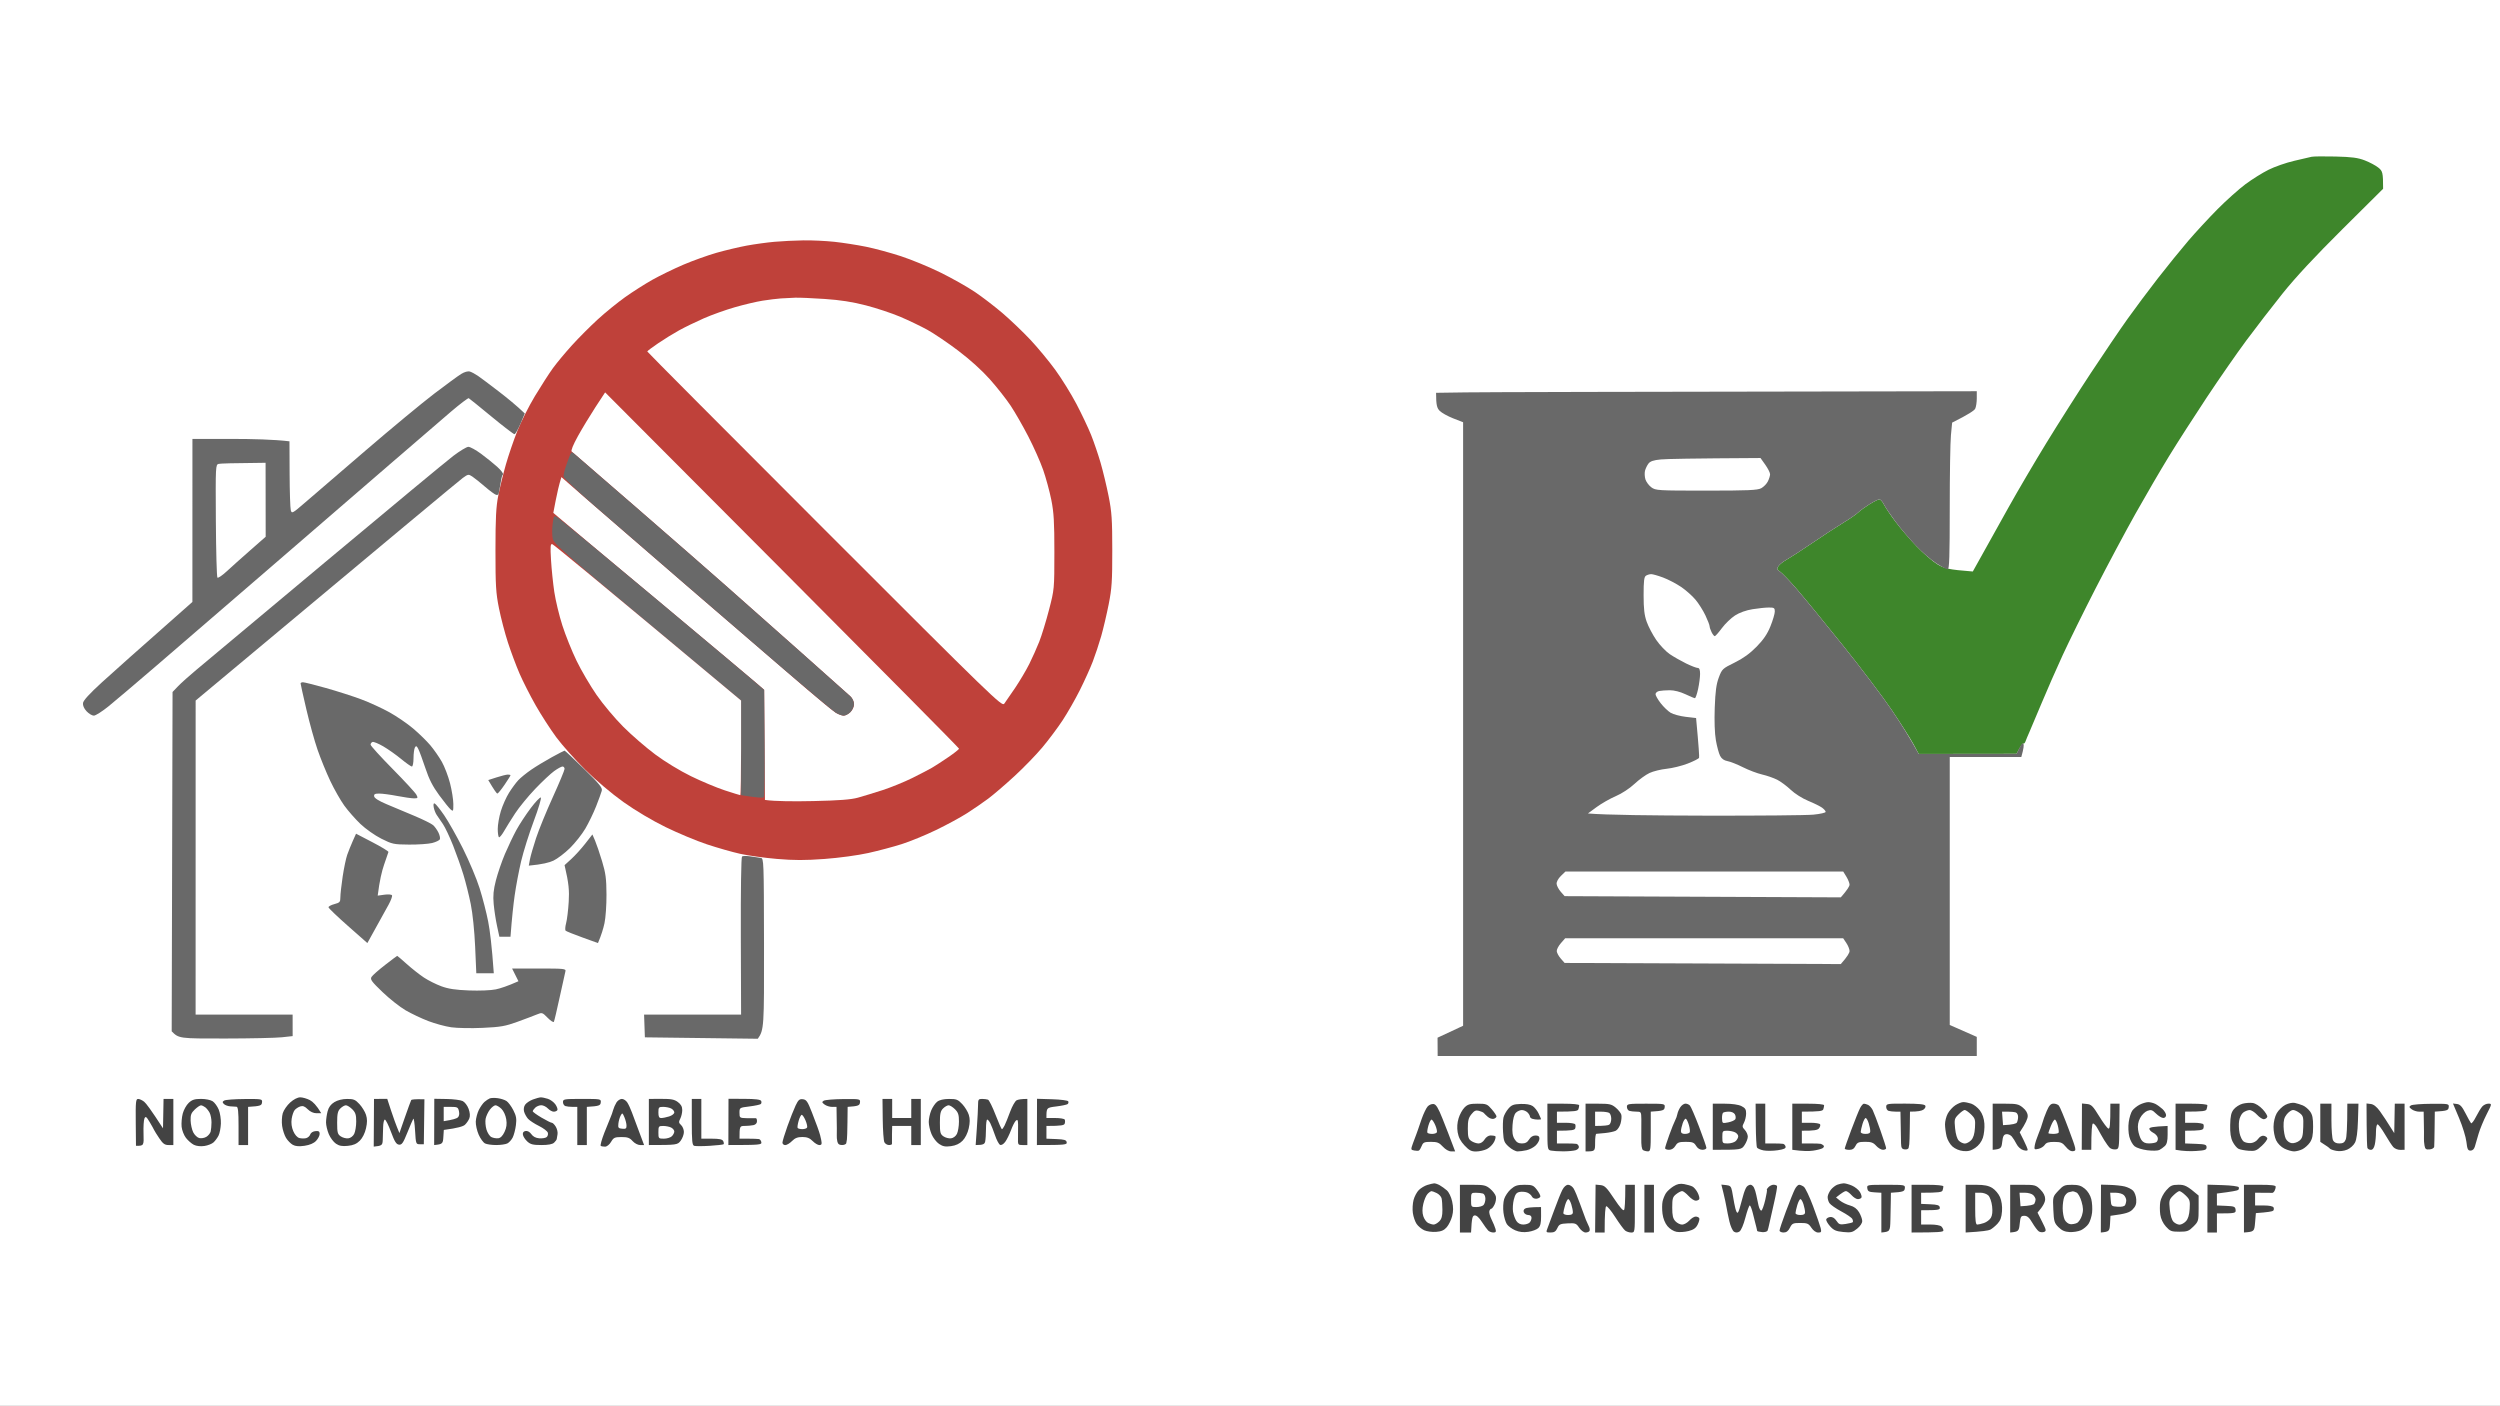 <svg xmlns="http://www.w3.org/2000/svg" viewBox="0 0 1572 884" width="1572" height="884">
	<rect x="0" y="0" width="1572" height="884" fill="#333333" stroke="none"/>
	<style>
		tspan { white-space:pre }
		.shp0 { fill: #ffffff } 
		.shp1 { fill: #3e862b } 
		.shp2 { fill: #bf413a } 
		.shp3 { fill: #696969 } 
		.shp4 { fill: #434343 } 
	</style>
	<g id="Background">
		<path id="Path 0" class="shp0" d="M0 442L0 884L1572 884L1572 0L0 0L0 442Z" />
		<path id="Path 1" class="shp1" d="M1453.5 98.59C1452.4 98.85 1447.45 100.01 1442.5 101.15C1437.55 102.3 1430.35 104.81 1426.5 106.73C1422.65 108.64 1416.13 112.72 1412 115.78C1407.88 118.84 1400 125.88 1394.49 131.42C1388.99 136.97 1380.63 146 1375.92 151.5C1371.22 157 1362.64 167.57 1356.87 175C1351.1 182.43 1342.52 193.9 1337.82 200.5C1333.11 207.1 1322.73 222.4 1314.76 234.5C1306.79 246.6 1294.2 266.4 1286.78 278.5C1279.37 290.6 1268.62 308.9 1262.9 319.17C1257.18 329.44 1249.8 342.68 1246.5 348.6L1240.5 359.36C1224.85 358.12 1222.65 357.49 1218.16 354.76C1215.22 352.96 1209.37 347.9 1205.14 343.5C1200.92 339.1 1194.94 332.13 1191.86 328C1188.78 323.88 1185.53 319.04 1184.63 317.25C1183.73 315.46 1182.44 313.99 1181.75 313.99C1181.06 313.98 1178.25 315.37 1175.5 317.08C1172.75 318.79 1169.6 321.09 1168.5 322.18C1167.4 323.27 1163.06 326.27 1158.85 328.83C1154.65 331.4 1145.87 337.13 1139.35 341.58C1132.83 346.02 1125.7 350.64 1123.5 351.86C1121.3 353.07 1118.94 354.94 1118.25 356.03C1117.17 357.73 1117.31 358.2 1119.25 359.42C1120.49 360.21 1125.14 365.04 1129.59 370.17C1134.03 375.3 1147.07 391.2 1158.56 405.5C1170.05 419.8 1184 438.25 1189.56 446.5C1195.12 454.75 1201.21 464.33 1203.09 467.79L1206.5 474.08L1268 474C1270.71 468.65 1271.84 467.3 1272.25 467.55C1272.66 467.8 1273.27 467.21 1273.61 466.25C1273.94 465.29 1275.07 462.59 1276.11 460.25C1277.15 457.91 1280.67 449.59 1283.93 441.75C1287.19 433.91 1293.07 420.52 1296.99 412C1300.91 403.48 1310.24 384.57 1317.71 370C1325.18 355.43 1336.47 334.27 1342.8 323C1349.13 311.73 1358.58 295.52 1363.8 287C1369.02 278.48 1379.71 261.82 1387.55 250C1395.39 238.18 1406.64 221.97 1412.56 214C1418.48 206.03 1428.72 192.75 1435.33 184.5C1443.4 174.42 1455.73 161.17 1472.92 144.1L1498.5 118.7C1498.5 108.41 1498.17 107.55 1495.5 105.4C1493.85 104.07 1490.03 102.03 1487 100.86C1482.63 99.17 1478.83 98.67 1468.5 98.42C1461.35 98.25 1454.6 98.32 1453.5 98.59Z" />
		<path id="Path 2" class="shp2" d="M487 152.04C482.32 152.45 474.45 153.54 469.5 154.45C464.55 155.37 456 157.4 450.5 158.97C445 160.55 435.66 163.9 429.75 166.42C423.84 168.94 415.06 173.21 410.25 175.91C405.44 178.62 397.68 183.56 393 186.9C388.32 190.23 380.67 196.46 375.99 200.73C371.31 205 364 212.32 359.75 217C355.5 221.68 350.07 228.2 347.68 231.5C345.28 234.8 340.21 242.68 336.4 249C332.59 255.32 327.59 265.23 325.29 271C323 276.77 319.77 286.23 318.12 292C316.46 297.77 314.31 306.55 313.34 311.5C311.92 318.68 311.56 325.64 311.55 346C311.55 368.35 311.82 372.86 313.76 382.5C314.97 388.55 317.5 398.23 319.38 404C321.25 409.77 324.53 418.55 326.67 423.5C328.81 428.45 333.38 437.45 336.82 443.5C340.26 449.55 346.07 458.55 349.72 463.5C353.37 468.45 361.59 477.68 367.99 484C374.92 490.85 384.65 499.08 392.06 504.35C399.57 509.69 410.05 515.92 418.5 520.06C426.2 523.83 437.9 528.72 444.5 530.91C451.1 533.11 460.55 535.8 465.5 536.9C470.45 538 480.8 539.44 488.5 540.09C499.3 541.01 506.16 541.02 518.5 540.11C527.68 539.43 539.4 537.84 546 536.37C552.33 534.96 561.77 532.45 567 530.78C572.23 529.12 581.9 525.15 588.5 521.96C595.1 518.78 603.88 514.02 608 511.39C612.13 508.76 618.2 504.58 621.5 502.11C624.8 499.63 632.17 493.31 637.88 488.05C643.59 482.8 651.48 474.68 655.4 470C659.32 465.32 665.05 457.68 668.13 453C671.21 448.32 676.1 439.77 678.99 434C681.89 428.23 685.55 420.13 687.13 416C688.71 411.88 691.1 404.68 692.44 400C693.77 395.32 695.89 386.32 697.14 380C699.11 370.07 699.42 365.43 699.4 346C699.39 326.62 699.07 321.91 697.1 312C695.84 305.68 693.57 296.23 692.05 291C690.53 285.77 687.85 277.9 686.09 273.5C684.32 269.1 680.17 260.32 676.85 254C673.53 247.68 667.53 238 663.52 232.5C659.5 227 652.46 218.5 647.86 213.6C643.26 208.71 635.45 201.24 630.5 197C625.55 192.77 617.67 186.72 613 183.57C608.33 180.41 598.65 174.95 591.5 171.43C584.35 167.9 573.1 163.25 566.5 161.09C559.9 158.93 550 156.25 544.5 155.14C539 154.03 530.11 152.64 524.75 152.06C519.39 151.48 510.61 151.06 505.25 151.14C499.89 151.22 491.68 151.62 487 152.04Z" />
		<path id="Path 3" class="shp0" d="M491 187.65C488.52 187.82 483.35 188.46 479.5 189.07C475.65 189.68 467.77 191.54 462 193.21C456.23 194.87 447.45 198.01 442.5 200.19C437.55 202.36 430.57 205.76 427 207.73C423.43 209.7 417.46 213.38 413.76 215.91C410.05 218.43 407.01 220.72 407 221C407 221.28 457.16 271.67 518.48 333C624.83 439.38 630.02 444.41 631.46 442.5C632.29 441.4 635.39 436.9 638.35 432.5C641.31 428.1 645.3 421.35 647.22 417.5C649.14 413.65 651.96 407.35 653.48 403.5C655 399.65 657.76 390.65 659.61 383.5C662.97 370.56 662.98 370.4 662.99 347.25C663 328.15 662.65 322.26 661.05 314.25C659.97 308.89 657.68 300.45 655.95 295.5C654.23 290.55 650.03 281.1 646.62 274.5C643.22 267.9 638.19 259.14 635.46 255.04C632.73 250.94 626.88 243.51 622.46 238.54C617.5 232.96 609.84 226.04 602.46 220.46C595.88 215.49 587.13 209.57 583 207.31C578.88 205.05 571.23 201.38 566 199.16C560.77 196.95 551.1 193.73 544.5 192.03C536 189.83 528.42 188.65 518.5 187.98C510.8 187.46 502.48 187.1 500 187.19C497.52 187.28 493.48 187.49 491 187.65Z" />
		<path id="Path 4" class="shp3" d="M289.98 235.15C288.06 236.32 280.43 241.91 273 247.57C265.57 253.23 246.22 269.25 230 283.18C213.77 297.11 196.67 311.81 192 315.86C183.9 322.87 183.47 323.11 182.85 320.86C182.49 319.56 182.16 309.27 182.11 298L182.02 277.5C172.32 276.33 158.59 275.99 145.25 275.99L121 276L120.98 378.5C85.84 409.5 70.43 423.25 64.07 429.06C56.34 436.12 52.4 440.43 52.19 442.06C51.99 443.61 52.81 445.5 54.44 447.25C55.85 448.76 57.9 450 59 450C60.1 450 64.26 447.36 68.25 444.13C72.24 440.89 85.63 429.54 98 418.9C110.38 408.26 142.1 380.91 168.5 358.13C194.9 335.35 229.3 305.64 244.95 292.11C260.59 278.57 278.03 263.56 283.7 258.75C289.36 253.94 294.34 250.17 294.75 250.38C295.16 250.59 301.57 255.78 309 261.91C316.43 268.04 322.95 273.04 323.5 273.02C324.05 273 325.74 270.06 327.25 266.49L330 260C324.96 255.15 319 250.28 313.5 246.06C308 241.83 302.15 237.45 300.5 236.32C298.85 235.19 296.59 233.98 295.48 233.64C294.24 233.26 292.1 233.85 289.98 235.15ZM921.75 246.73L903 247C903 254.81 903.59 256.61 905.25 258.31C906.49 259.58 910.31 261.72 913.75 263.06L920 265.5L920 645L903.93 652.5L904 664L1243 664L1243 652C1234.86 648.41 1231.04 646.72 1229.25 645.93L1226 644.5L1226 476L1271 476C1272.55 470.57 1272.71 468.44 1272.35 467.75C1271.93 466.96 1271.01 467.88 1269.85 470.25L1268 474L1206.5 474.08C1201.21 464.33 1195.12 454.75 1189.56 446.5C1184 438.25 1170.05 419.8 1158.56 405.5C1147.07 391.2 1134.03 375.3 1129.59 370.17C1125.14 365.04 1120.49 360.21 1119.25 359.42C1117.31 358.2 1117.17 357.73 1118.25 356.03C1118.94 354.94 1121.3 353.07 1123.5 351.86C1125.7 350.64 1132.83 346.02 1139.35 341.58C1145.87 337.13 1154.65 331.4 1158.85 328.83C1163.06 326.27 1167.4 323.27 1168.5 322.18C1169.6 321.09 1172.75 318.79 1175.5 317.08C1178.25 315.37 1181.06 313.98 1181.75 313.99C1182.44 313.99 1183.73 315.46 1184.63 317.25C1185.53 319.04 1188.79 323.88 1191.87 328C1194.96 332.13 1200.64 338.84 1204.49 342.91C1208.35 346.99 1214.2 352.06 1217.5 354.19C1220.8 356.31 1224.06 358.04 1224.75 358.03C1225.73 358.01 1226 349.67 1226 319.75C1225.99 298.71 1226.33 277.96 1226.75 273.63L1227.5 265.75C1237.96 260.52 1241.45 258.1 1242 257C1242.55 255.9 1243 252.97 1243 250.5L1243 246C1008.56 246.35 932.06 246.58 921.75 246.73Z" />
		<path id="Path 5" class="shp0" d="M374.36 256.11C370.99 261.28 366.04 269.47 363.36 274.31C360.31 279.85 358.87 283.43 359.5 283.94C360.05 284.38 378.05 299.98 399.5 318.59C420.95 337.2 446.6 359.6 456.5 368.37C466.4 377.13 487.55 395.88 503.5 410.03C519.45 424.19 533.51 436.72 534.75 437.88C536 439.06 537.01 441.22 537.03 442.75C537.04 444.32 536.07 446.46 534.78 447.73C533.52 448.95 531.6 449.97 530.5 449.98C529.4 449.98 527.15 449.16 525.5 448.14C523.85 447.12 515.75 440.5 507.5 433.44C499.25 426.37 467.98 399.45 438 373.6C408.02 347.76 376.64 320.62 368.25 313.31L353 300C351.45 305.04 350.31 310.1 349.46 314.5L347.92 322.5C352.24 326.24 380.27 349.71 413 377.06C445.73 404.4 474.3 428.35 476.5 430.27L480.5 433.77L481 503C487.59 503.92 499.4 503.97 511.5 503.71C527.71 503.35 535.08 502.79 539.5 501.56C542.8 500.65 549.77 498.51 555 496.82C560.23 495.12 568.55 491.73 573.5 489.28C578.45 486.83 584.08 483.9 586 482.78C587.92 481.66 592.55 478.67 596.28 476.12C600.01 473.58 603.05 471.16 603.03 470.75C603.01 470.34 552.94 419.76 491.75 358.36L380.5 246.73L374.36 256.11Z" />
		<path id="Path 6" class="shp3" d="M285 286.69C280.88 289.82 244.65 319.86 204.5 353.44C164.35 387.03 127.9 417.5 123.5 421.16C119.1 424.82 113.92 429.46 112 431.46L108.5 435.11L107.96 648.5C112.49 653.04 112.64 653.05 141.5 653.02C157.45 653 173.54 652.65 177.26 652.24L184.02 651.5L184 638L123 638L123.02 440.5C250.49 334 289.07 301.94 291 300.54C294.34 298.13 294.61 298.09 297 299.66C298.38 300.57 301.98 303.45 305 306.06C308.02 308.67 311.15 310.96 311.95 311.15C312.75 311.34 313.46 311.05 313.53 310.5C313.6 309.95 313.98 307.93 314.39 306C314.79 304.07 315.2 301.76 315.31 300.85C315.41 299.94 315.84 298.81 316.26 298.35C316.68 297.88 315.11 295.76 312.76 293.63C310.42 291.51 305.8 287.77 302.5 285.34C299.2 282.91 295.6 280.94 294.5 280.96C293.4 280.98 289.13 283.56 285 286.69ZM358.57 285.72C358.14 286.7 356.94 289.98 355.89 293C354.84 296.02 354.18 299.18 354.43 300C354.67 300.82 362.89 308.5 372.69 317.05C382.48 325.6 406.93 346.78 427 364.11C447.07 381.44 476.77 407.03 493 420.97C509.23 434.91 523.85 447.14 525.5 448.15C527.15 449.16 529.4 450.01 530.5 450.02C531.6 450.04 533.5 449.03 534.73 447.78C535.95 446.52 536.97 444.26 536.98 442.75C536.99 441.17 536.04 439.1 534.75 437.88C533.51 436.72 519.45 424.19 503.5 410.03C487.55 395.88 466.4 377.13 456.5 368.37C446.6 359.61 421.4 337.6 400.5 319.47C379.6 301.33 361.79 285.92 360.93 285.22C359.62 284.16 359.22 284.25 358.57 285.72Z" />
		<path id="Path 7" class="shp0" d="M1044.29 288.9C1039.74 289.34 1037.68 290.03 1036.55 291.5C1035.71 292.6 1034.73 294.63 1034.38 296C1034.04 297.38 1034.15 299.8 1034.63 301.39C1035.11 302.98 1036.77 305.23 1038.32 306.39C1041.06 308.43 1042.15 308.5 1072.92 308.5C1099.27 308.5 1105.17 308.24 1107.46 307C1108.98 306.18 1110.85 304.26 1111.61 302.75C1112.38 301.24 1113.01 299.21 1113.03 298.25C1113.04 297.29 1111.69 294.59 1110.03 292.25L1107 288C1063.21 288.24 1047.71 288.57 1044.29 288.9ZM137.51 291.69C135.56 292.14 135.52 292.93 135.73 327.32C135.85 346.67 136.29 362.82 136.72 363.22C137.15 363.62 139.75 361.86 142.5 359.31C145.25 356.76 151.9 350.81 157.28 346.09L167.06 337.5L167 291C145.69 291.18 138.6 291.44 137.51 291.69Z" />
		<path id="Path 8" class="shp3" d="M347.47 329.76C347.07 332.91 347.13 337.06 347.62 338.96C348.38 341.96 356.34 348.97 407.24 391.46L465.98 440.5L466 500C476.46 501.69 479.84 501.8 480.26 501.34C480.68 500.88 480.9 485.49 480.76 467.13L480.5 433.77C474.3 428.35 445.53 404.22 412.57 376.64C379.61 349.06 351.64 325.94 350.42 325.26C348.26 324.05 348.18 324.18 347.47 329.76Z" />
		<path id="Path 9" class="shp0" d="M346.48 352.15C346.82 357.84 347.75 366.89 348.55 372.25C349.35 377.61 351.62 387.06 353.61 393.25C355.59 399.44 359.61 409.45 362.55 415.5C365.48 421.55 371.15 431.23 375.15 437C379.14 442.77 386.7 451.79 391.95 457.03C397.2 462.27 406.23 470.08 412 474.38C418.14 478.96 427.48 484.64 434.5 488.08C441.1 491.31 450.66 495.31 455.75 496.98C460.84 498.64 465.23 500 465.5 500C465.77 500 466 486.61 465.99 470.25L465.99 440.5C375.05 364.55 348.03 342.34 347.26 342.15C346.11 341.86 345.97 343.58 346.48 352.15ZM1035 361.98C1033.81 362.73 1033.5 365.27 1033.5 374.21C1033.5 382.85 1033.96 386.79 1035.45 391C1036.52 394.02 1039.22 399.16 1041.45 402.41C1043.68 405.67 1047.53 409.69 1050 411.36C1052.47 413.03 1057.09 415.65 1060.25 417.2C1063.41 418.74 1066.67 420 1067.5 420C1068.57 420 1069 421.09 1069.01 423.75C1069.01 425.81 1068.45 430.1 1067.76 433.27C1067.07 436.44 1066.16 439.03 1065.75 439.02C1065.34 439.01 1062.64 437.88 1059.75 436.51C1056.56 435 1052.73 434.02 1050 434.02C1047.53 434.03 1044.49 434.25 1043.25 434.51C1042.01 434.78 1041 435.68 1041 436.5C1041 437.32 1042.46 439.89 1044.25 442.19C1046.04 444.5 1048.85 447.19 1050.5 448.19C1052.15 449.18 1056.42 450.33 1060 450.75L1066.5 451.5C1068.23 470.1 1068.57 475.95 1068.37 476.5C1068.17 477.05 1064.97 478.68 1061.25 480.12C1057.54 481.56 1051.58 483.04 1048 483.4C1044.42 483.77 1039.59 484.95 1037.25 486.04C1034.91 487.12 1030.64 490.21 1027.75 492.92C1024.68 495.79 1019.8 498.99 1016 500.62C1012.42 502.15 1007.02 505.23 1004 507.45L998.5 511.5C1009.35 512.47 1039.5 512.81 1072.5 512.88C1105.5 512.95 1135.99 512.67 1140.26 512.25C1144.53 511.84 1148 511.05 1147.98 510.5C1147.96 509.95 1146.94 508.77 1145.72 507.87C1144.5 506.98 1140.58 505.04 1137 503.57C1133.28 502.03 1128.58 499.06 1126 496.61C1123.53 494.26 1119.7 491.42 1117.5 490.3C1115.3 489.19 1111.03 487.7 1108 487C1104.97 486.3 1099.58 484.26 1096 482.46C1092.42 480.65 1088.04 478.91 1086.25 478.59C1084.06 478.19 1082.54 477.11 1081.59 475.25C1080.81 473.74 1079.62 469.35 1078.95 465.5C1078.19 461.14 1077.92 453.42 1078.23 445C1078.61 434.7 1079.21 430.2 1080.79 426C1082.8 420.68 1083.12 420.38 1090.68 416.66C1096.13 413.98 1100.33 410.95 1104.53 406.66C1108.92 402.17 1111.29 398.67 1113.28 393.75C1114.77 390.04 1116 385.88 1116 384.5C1116 382.28 1115.59 382 1112.25 382.01C1110.19 382.01 1105.58 382.49 1102 383.07C1097.95 383.72 1093.8 385.21 1091 387C1088.53 388.59 1084.81 392.16 1082.75 394.94C1080.69 397.72 1078.66 400.01 1078.25 400.03C1077.84 400.04 1076.94 398.92 1076.25 397.53C1075.56 396.14 1075 394.44 1074.99 393.75C1074.98 393.06 1073.82 390.02 1072.39 387C1070.97 383.98 1068.16 379.52 1066.15 377.11C1064.14 374.69 1060.03 371.05 1057 369.01C1053.97 366.97 1048.91 364.33 1045.75 363.15C1042.59 361.97 1039.21 361.01 1038.25 361.02C1037.29 361.02 1035.83 361.46 1035 361.98Z" />
		<path id="Path 10" class="shp3" d="M189.01 429.75C189.01 430.16 190.64 437.48 192.63 446C194.61 454.52 197.79 466 199.7 471.5C201.6 477 205.18 485.77 207.65 491C210.12 496.23 214.08 503.2 216.45 506.5C218.83 509.8 223.41 515.02 226.63 518.1C229.9 521.21 235.72 525.32 239.75 527.35C246.63 530.81 247.52 531 257.25 531.08C262.89 531.12 269.41 530.67 271.75 530.08C274.09 529.49 276.26 528.44 276.58 527.75C276.9 527.06 276.49 525.15 275.68 523.5C274.87 521.85 273.37 519.76 272.35 518.85C271.33 517.94 266 515.3 260.5 512.99C255 510.68 247.13 507.37 243.02 505.65C238.18 503.61 235.44 501.88 235.27 500.75C235.06 499.37 235.73 499 238.5 499C240.43 499 245.49 499.67 249.75 500.5C254.01 501.32 258.74 502 260.25 502C262.78 502 262.91 501.82 261.84 499.75C261.21 498.51 254.47 491.2 246.87 483.5C239.27 475.8 233.04 468.94 233.02 468.25C233.01 467.56 233.56 466.8 234.25 466.55C234.94 466.31 237.97 467.55 241 469.31C244.03 471.08 249.09 474.65 252.25 477.26C255.41 479.87 258.45 482 259 482C259.55 482 260.01 479.64 260.02 476.75C260.02 473.86 260.43 470.82 260.91 470C261.63 468.77 262.02 468.95 263.05 471C263.75 472.38 265.74 477.77 267.48 483C269.8 490 272.09 494.48 276.15 500C279.18 504.13 282.43 508.18 283.38 509C284.97 510.39 285.09 510.14 285.06 505.5C285.04 502.75 284.1 496.9 282.98 492.5C281.85 488.1 279.53 482.02 277.82 479C276.1 475.98 272.85 471.31 270.6 468.64C268.34 465.97 263.51 461.24 259.85 458.14C256.19 455.04 249.44 450.41 244.85 447.87C240.26 445.32 232.22 441.64 227 439.69C221.78 437.74 211.76 434.54 204.75 432.57C197.74 430.61 191.32 429 190.5 429C189.68 429 189 429.34 189.01 429.75ZM347 476.13C342.88 478.39 337.02 481.93 334 484.01C330.98 486.09 327.31 489.07 325.85 490.64C324.39 492.22 321.79 495.75 320.07 498.5C318.34 501.25 316.03 506.43 314.94 510C313.85 513.58 312.97 518.64 312.98 521.25C312.99 523.86 313.34 526.21 313.75 526.46C314.16 526.71 315.58 525.02 316.9 522.71C318.22 520.39 321.36 515.35 323.88 511.5C326.4 507.65 332.07 500.72 336.48 496.1C340.89 491.48 346.3 486.4 348.5 484.82C350.7 483.24 353.06 481.96 353.75 481.97C354.44 481.99 355 482.68 355 483.5C355 484.32 351.67 492.31 347.61 501.25C343.54 510.19 338.81 521.77 337.08 527C335.36 532.23 333.62 538.26 333.22 540.41L332.5 544.32C341.02 543.54 345.52 542.35 348 541.17C350.48 540 355.15 536.44 358.38 533.27C361.61 530.09 365.98 524.58 368.08 521C370.18 517.42 373.22 511.13 374.84 507C376.46 502.88 378.06 498.49 378.39 497.25C378.9 495.37 377.08 493.12 367.25 483.48C360.79 477.15 355.27 471.98 355 472C354.73 472.01 351.13 473.87 347 476.13ZM312.26 488.81L307.01 490.5C310.88 497.09 312.34 498.99 312.75 498.99C313.16 498.98 315.19 496.51 317.25 493.49C319.31 490.47 321 487.77 321 487.5C321 487.23 320.21 487.03 319.25 487.06C318.29 487.09 315.14 487.88 312.26 488.81ZM333.67 508.22C330.66 512.22 326.6 518.42 324.65 522C322.71 525.58 319.49 532.33 317.5 537C315.52 541.67 312.97 549.1 311.84 553.5C310.26 559.67 309.94 563.1 310.43 568.5C310.79 572.35 311.73 578.54 312.54 582.25L314 589L321 589C321.9 576.99 322.82 568.77 323.63 563C324.44 557.23 326.27 547.55 327.7 541.5C329.13 535.45 332.71 524.09 335.65 516.25C338.59 508.41 340.58 501.76 340.07 501.47C339.57 501.18 336.68 504.22 333.67 508.22ZM272.73 507.65C273.01 509.22 273.86 511.4 274.63 512.5C275.39 513.6 277.16 516.18 278.55 518.23C279.93 520.28 282.8 526.36 284.93 531.73C287.05 537.1 289.96 545.33 291.39 550C292.82 554.67 294.9 563 296.01 568.5C297.21 574.41 298.33 585.35 298.77 595.25L299.5 612.01L310.5 612.01C309.27 594.57 308.04 585 306.97 579.5C305.91 574 303.48 564.55 301.57 558.5C299.66 552.45 294.93 541.2 291.06 533.5C287.19 525.8 281.88 516.39 279.26 512.59C276.64 508.78 273.99 505.48 273.36 505.24C272.61 504.95 272.4 505.77 272.73 507.65ZM221.81 528.86C220.68 531.41 219.11 535.3 218.33 537.5C217.56 539.7 216.26 545.89 215.46 551.25C214.66 556.61 214.01 562.46 214.02 564.25C214.03 567.17 213.65 567.6 210.27 568.5C208.19 569.05 206.53 569.95 206.56 570.5C206.59 571.05 212.1 576.34 218.81 582.25L231 593C239.38 577.89 242.98 571.36 244.41 568.75C245.83 566.14 246.78 563.55 246.5 563C246.21 562.42 244.19 562.25 241.75 562.58L237.5 563.17C238.66 553.74 240.12 547.74 241.5 543.75C242.87 539.76 244.11 536.16 244.25 535.73C244.39 535.31 239.86 532.55 234.19 529.6L223.88 524.23L221.81 528.86ZM368 530.48C365.52 533.66 361.59 538 359.25 540.13L355 544C357.74 555.63 358.02 560.13 357.61 567C357.3 572.23 356.56 578.3 355.97 580.5C355.37 582.7 355.25 584.83 355.69 585.23C356.14 585.64 360.89 587.55 366.25 589.48L376 593C378.16 587.96 379.38 583.8 380.1 580.5C380.83 577.2 381.39 569.1 381.36 562.5C381.3 552.45 380.85 549.04 378.57 541.5C377.08 536.55 375.1 530.75 374.18 528.6L372.5 524.71L368 530.48ZM466.58 538.57C466.05 539.02 465.74 559.76 465.83 588.67L466 638L405 638L405.5 652.28L476.5 653.17C480.44 647.58 480.5 645.96 480.41 593.6C480.32 541.36 480.26 539.7 478.41 539.46C477.36 539.32 474.48 538.89 472 538.51C469.52 538.12 467.09 538.15 466.58 538.57Z" />
		<path id="Path 11" class="shp0" d="M981.48 550.8C979.78 552.46 978.68 554.51 978.8 555.8C978.91 557.01 980.09 559.24 981.41 560.75L983.83 563.5L1157.5 564.26C1161.76 559.41 1163 557.21 1163 556.25C1162.99 555.29 1162.09 553.04 1161 551.25L1159 548L984.37 548L981.48 550.8ZM981.47 593.08C979.98 594.77 978.82 597.02 978.88 598.08C978.95 599.13 980.09 601.24 981.41 602.75L983.83 605.5L1157.5 606.21C1161.76 601.4 1163 599.1 1163 598C1163 596.9 1162.1 594.65 1161 593L1159 590L984.16 590L981.47 593.08Z" />
		<path id="Path 12" class="shp3" d="M242.11 606.79C238.05 609.93 234.22 613.31 233.61 614.31C232.66 615.86 233.63 617.2 240.52 623.81C244.93 628.04 251.46 633.2 255.02 635.27C258.58 637.34 264.99 640.38 269.25 642.02C273.51 643.66 280.04 645.43 283.75 645.96C287.46 646.48 296.35 646.65 303.5 646.32C314.8 645.8 317.68 645.3 325.5 642.46C330.45 640.66 335.95 638.58 337.72 637.84C340.83 636.55 341.07 636.63 344.37 640C346.25 641.92 348.02 643.05 348.29 642.5C348.57 641.95 350.21 634.98 351.94 627C353.67 619.02 355.29 611.71 355.54 610.75C355.96 609.13 354.7 609 339 609L322 609L326 617C319.02 620.1 314.64 621.5 311.75 622.12C308.78 622.75 301.5 623.04 295 622.8C286.47 622.48 281.95 621.8 277.5 620.16C274.2 618.95 269.25 616.47 266.5 614.64C263.75 612.81 258.91 608.99 255.75 606.16C252.59 603.32 249.89 601.02 249.75 601.04C249.61 601.06 246.18 603.64 242.11 606.79Z" />
		<path id="Path 13" class="shp4" d="M182.46 693.25C180.47 695.04 178.38 698.08 177.8 700C177.23 701.92 177.05 705.52 177.4 708C177.75 710.48 178.85 713.85 179.85 715.5C180.85 717.15 182.76 719.11 184.09 719.85C185.79 720.8 187.97 720.98 191.5 720.47C194.78 719.98 197.28 718.92 198.75 717.37C199.99 716.06 201 714.1 201 713C201 711.44 200.42 711.05 198.34 711.25C196.8 711.39 195.43 712.27 195.09 713.32C194.77 714.33 193.6 715.38 192.5 715.67C191.4 715.96 189.49 715.92 188.25 715.6C186.89 715.24 185.37 713.52 184.4 711.25C183.36 708.79 183.01 706.12 183.4 703.5C183.73 701.3 184.6 698.8 185.34 697.95C186.09 697.09 187.66 696.08 188.85 695.7C190.42 695.19 191.68 695.68 193.5 697.5C195.06 699.06 197.13 700 199 700L202 700C199.05 694.96 196.69 692.71 194.85 691.75C193.01 690.79 190.28 690 188.79 690C187.13 690 184.66 691.27 182.46 693.25ZM308 690.66C307.18 690.99 305.66 691.99 304.64 692.88C303.62 693.77 302.01 696.08 301.06 698C300.12 699.92 299.26 703.19 299.17 705.25C299.08 707.31 299.9 711.02 301 713.5C302.1 715.98 303.9 718.45 305 719C306.1 719.55 309.25 720 312 720C314.75 720 317.9 719.55 319 719C320.1 718.45 321.63 716.76 322.39 715.25C323.15 713.74 324.06 710.25 324.41 707.5C324.92 703.44 324.61 701.66 322.77 698.07C321.52 695.63 319.6 693.05 318.5 692.33C317.4 691.6 314.93 690.8 313 690.54C311.07 690.28 308.82 690.34 308 690.66ZM335.07 691.36C333.19 692.06 331.02 693.5 330.26 694.57C329.4 695.76 329.13 697.46 329.55 699C329.92 700.38 331.04 702.4 332.03 703.5C333.02 704.6 336.11 706.63 338.9 708C341.69 709.38 344.2 711.29 344.48 712.25C344.77 713.21 344.42 714.46 343.71 715.02C343 715.59 340.91 715.93 339.07 715.77C336.89 715.6 335.15 714.68 334.11 713.17C333.12 711.75 331.72 710.97 330.5 711.17C329.14 711.4 328.6 712.14 328.8 713.5C328.97 714.6 330.2 716.51 331.55 717.75C333.56 719.6 335.15 720 340.43 720C344.78 720 347.37 719.51 348.43 718.5C349.29 717.67 350.03 716.66 350.07 716.25C350.12 715.84 350.34 714.49 350.57 713.25C350.81 712.01 350.32 709.88 349.5 708.5C348.68 707.13 347.55 706 347 706C346.45 706 343.52 704.54 340.49 702.75C337.45 700.96 334.98 699.16 334.99 698.75C334.99 698.34 335.71 697.33 336.57 696.5C337.44 695.67 339.12 694.99 340.32 694.97C341.52 694.95 343.4 695.86 344.5 697C345.6 698.14 347.29 699.05 348.25 699.03C349.21 699.01 350.23 698.55 350.5 698C350.77 697.45 350.21 695.86 349.25 694.46C348.29 693.06 346.15 691.47 344.5 690.94C342.85 690.4 340.82 689.99 340 690.02C339.18 690.05 336.96 690.65 335.07 691.36ZM85.36 705.75L85.5 720.5C90.47 720.5 90.5 720.42 90.25 712.75C90.11 708.49 90.38 704.21 90.84 703.25C91.56 701.76 92.05 702.1 94.08 705.5C95.39 707.7 96.65 709.95 96.88 710.5C97.11 711.05 98.58 713.41 100.15 715.75C102.44 719.17 103.58 720 106 720L109 720L109 691L102.84 691L102.5 709.5C94.99 697.88 91.84 693.72 90.65 692.77C89.47 691.82 87.76 691.03 86.86 691.02C85.41 691 85.24 692.68 85.36 705.75ZM118.65 693.5C117.19 694.88 115.5 697.91 114.9 700.25C114.29 702.59 113.98 706.3 114.2 708.5C114.42 710.7 115.65 713.85 116.92 715.5C118.2 717.15 120.42 719.1 121.87 719.84C123.48 720.66 126.05 720.95 128.5 720.6C130.7 720.29 133.33 719.23 134.35 718.26C135.37 717.29 136.77 715.38 137.45 714C138.14 712.63 138.78 709.25 138.89 706.5C139 703.75 138.39 699.81 137.55 697.75C136.7 695.69 134.99 693.32 133.75 692.49C132.47 691.64 129.3 690.99 126.4 690.99C122.34 691 120.76 691.51 118.65 693.5ZM141 692.02C139.77 692.76 139.73 693.15 140.8 694.21C141.52 694.92 143.32 695.58 144.8 695.67C146.29 695.76 148.06 695.87 148.75 695.92C149.68 695.98 150 699.11 150 708L150 720L156 720L156 696C163.83 695.54 164.54 695.14 164.75 693.25C165 691.03 164.84 691 153.75 691.07C147.56 691.1 141.82 691.53 141 692.02ZM210.25 693.02C208.03 694.37 206.68 696.19 206.01 698.75C205.46 700.81 205.01 703.96 205.01 705.75C205 707.54 205.79 710.87 206.75 713.15C207.71 715.44 209.74 718.14 211.25 719.15C213.31 720.54 215.19 720.88 218.75 720.51C222.19 720.16 224.26 719.26 226.26 717.26C227.94 715.58 229.46 712.55 230.14 709.5C230.97 705.81 230.97 703.58 230.14 701C229.53 699.08 227.67 696.04 226.01 694.25C223.42 691.45 222.34 691 218.25 691.02C215.3 691.03 212.27 691.78 210.25 693.02ZM235.09 706L235 721C240.14 720.53 240.52 720.04 240.66 717C240.75 715.08 240.87 711.36 240.91 708.75C240.96 706.14 241.45 704 242 704C242.55 704 244.29 707.49 245.86 711.75C248.11 717.85 249.18 719.55 250.86 719.75C252.67 719.96 253.49 718.79 256.12 712.25C257.83 707.99 259.52 704.05 259.87 703.5C260.21 702.95 260.73 706.33 261 711C261.49 719.27 261.57 719.5 264 719.5L266.5 719.5L266.88 691.24C260.77 691.05 258.8 691.34 258.56 691.75C258.32 692.16 256.55 697 254.63 702.5L251.15 712.5C248.89 707.08 247.17 702.23 245.87 698.24L243.5 690.97L235.17 691L235.09 706ZM273.04 705.46L273 720C278.26 719.52 278.53 719.1 278.78 715L279.07 710.5C287.96 709.34 291.33 708.23 292.36 707.25C293.39 706.29 294.63 704.49 295.11 703.25C295.69 701.78 295.54 699.7 294.66 697.25C293.91 695.15 292.25 692.99 290.91 692.33C289.58 691.69 285.03 691.11 280.79 691.05L273.08 690.92L273.04 705.46ZM354 693C354 694.1 354.68 695.23 355.5 695.5C356.32 695.77 358.35 696 360 696L363 696L363 720L369 720L369 696C376.83 695.54 377.54 695.14 377.75 693.25C378 691.03 377.85 691 366 691C354.67 691 354 691.11 354 693ZM387.62 693.25C386.85 694.49 385.91 696.63 385.54 698C385.17 699.38 384.46 701.4 383.96 702.5C383.45 703.6 381.68 707.99 380.02 712.25C378.36 716.51 377.34 720.24 377.75 720.53C378.16 720.82 379.4 721.04 380.5 721.02C381.64 721 383.25 719.7 384.25 717.99C385.8 715.34 386.54 715 390.75 714.98C394.59 714.96 395.93 715.44 397.75 717.48C399.02 718.9 401.09 720 402.5 720L405 720C400.2 707.21 398.15 701.7 397.35 699.5C396.56 697.3 395.25 694.49 394.45 693.25C393.65 692.01 392.11 691 391.02 691C389.93 691 388.4 692.01 387.62 693.25ZM408 705.5L408 720C425.66 720 426.08 719.9 428.03 717.25C429.15 715.74 430.05 713.26 430.03 711.75C430.02 710.24 429.21 708.29 428.25 707.42C426.76 706.07 426.69 705.47 427.75 703.42C428.44 702.09 429 699.65 429 698C429 695.89 428.19 694.4 426.25 692.97C424.03 691.32 422.01 690.94 415.75 690.97L408 691L408 705.5ZM435 705.5C435 717.5 435.26 720.09 436.5 720.5C437.32 720.77 441.71 720.77 446.25 720.49C450.79 720.21 454.73 719.76 455 719.5C455.27 719.24 455.16 718.34 454.75 717.51C454.2 716.4 452.3 716 447.5 716L441 716L441 691L435 691L435 705.5ZM458.04 705.46L458 720C477.93 720 478.97 719.82 478.74 718.25C478.59 717.29 477.92 716.39 477.24 716.25C476.56 716.11 473.52 716 470.5 716L465 716C465 708.16 465.13 708 468.25 707.99C470.04 707.98 472.51 707.75 473.75 707.49C475.17 707.18 476 706.26 476 705C476 703.9 475.66 703.05 475.25 703.12C474.84 703.18 472.36 703.18 469.75 703.12C465.08 703 465 702.94 464.99 699.75C464.98 696.51 465 696.5 471.24 695.73C474.68 695.3 477.89 694.63 478.36 694.23C478.83 693.83 478.94 692.94 478.61 692.25C478.18 691.38 474.98 690.99 468.04 690.96L458.08 690.92L458.04 705.46ZM500.26 695.2C499.14 697.56 496.83 703.44 495.11 708.25C493.4 713.06 492 717.67 492 718.5C492 719.33 492.79 720.01 493.75 720.03C494.71 720.04 496.63 718.9 498 717.5C499.86 715.61 501.53 714.95 504.5 714.95C507.47 714.95 509.14 715.61 511 717.5C512.38 718.9 514.29 720.04 515.25 720.03C516.68 720 516.89 719.41 516.37 716.75C516.03 714.96 515.41 712.6 514.99 711.5C514.58 710.4 514.11 709.05 513.95 708.5C513.79 707.95 512.25 703.9 510.54 699.5C507.87 692.64 507.07 691.46 504.86 691.2C502.71 690.94 501.98 691.58 500.26 695.2ZM518 692.11C516.71 692.91 516.78 693.25 518.5 694.54C519.6 695.36 521.74 696.03 523.25 696.02L526 696C526.24 708.79 526.25 713.17 526.17 714C526.09 714.83 526.24 716.51 526.51 717.75C526.86 719.35 527.72 720 529.5 720C530.88 720 532.07 719.44 532.15 718.75C532.24 718.06 532.41 717.05 532.54 716.5C532.66 715.95 532.82 711.11 532.88 705.75L533 696C539.81 695.55 540.55 695.09 540.75 693.25C541 691.04 540.83 691 530.25 691.09C524.34 691.15 518.83 691.61 518 692.11ZM555.06 703.75C555.14 710.76 555.61 717.29 556.1 718.25C556.6 719.21 557.9 720 559 720C560.1 720 560.95 719.66 560.88 719.25C560.82 718.84 560.82 716.14 560.88 713.25L561 708L573 708L573 720L579 720L579 691L573 691L573 703L561 703L561 691L554.91 691L555.06 703.75ZM589.29 692.77C588.07 693.72 586.39 696.19 585.54 698.25C584.69 700.31 584 703.58 584 705.5C584 707.42 584.79 710.87 585.75 713.15C586.71 715.44 588.85 718.21 590.5 719.31C592.87 720.9 594.45 721.19 598 720.7C601.06 720.29 603.39 719.19 605.26 717.29C606.93 715.6 608.47 712.52 609.14 709.5C609.95 705.89 609.96 703.52 609.18 701C608.59 699.08 606.73 696.04 605.05 694.25C602.35 691.38 601.39 691 596.75 691.02C593.32 691.04 590.73 691.64 589.29 692.77ZM615 694.75C615 696.81 614.67 703.34 614.25 709.26L613.5 720.01C618.29 720 619.13 719.42 619.49 717.75C619.75 716.51 619.98 712.91 619.99 709.75C619.99 706.59 620.34 703.99 620.75 703.97C621.16 703.96 622.02 704.97 622.67 706.22C623.31 707.48 624.66 710.92 625.67 713.88C626.67 716.84 628.11 719.54 628.86 719.88C629.66 720.24 630.99 719.47 632.08 718C633.1 716.63 634.74 713.32 635.72 710.66C636.7 707.99 638.08 705.29 638.79 704.66C639.83 703.73 640.1 704.21 640.17 707C640.21 708.92 640.19 712.64 640.12 715.25C640 719.89 640.07 720 643 720L646 720L646 691C642.13 691 640.21 691.39 639.25 691.87C638.29 692.35 636.44 695.61 635.15 699.12C633.86 702.63 632.29 706.52 631.65 707.78C631.02 709.03 630.27 710.06 630 710.06C629.73 710.07 627.92 705.99 626 701.01C624.08 696.02 621.94 691.73 621.25 691.47C620.56 691.21 618.88 691 617.5 691C615.28 691 615 691.42 615 694.75ZM652.04 705.46L652 720C669.98 720 670.97 719.81 670.74 718.25C670.53 716.83 669.3 716.45 664.24 716.25L658 716L658 708C667.5 708 669.14 707.59 669.5 706.5C669.77 705.67 669.77 704.55 669.5 704C669.23 703.45 666.52 703 663.5 703L658 703C657.98 696.51 658 696.5 664.24 695.73C667.68 695.3 670.89 694.63 671.36 694.23C671.83 693.83 671.98 693.05 671.7 692.5C671.43 691.95 666.9 691.37 661.64 691.21L652.08 690.92L652.04 705.46ZM1229.5 694.99C1227.85 696.07 1225.71 698.43 1224.75 700.23C1223.78 702.03 1223.01 705.08 1223.02 707C1223.04 708.92 1223.48 712.3 1224 714.5C1224.53 716.74 1226.17 719.58 1227.73 720.94C1229.38 722.4 1232.12 723.55 1234.5 723.78C1237.51 724.08 1239.37 723.59 1242 721.8C1244.23 720.29 1245.98 717.99 1246.83 715.46C1247.56 713.28 1247.99 709.25 1247.78 706.5C1247.53 703.2 1246.57 700.39 1244.95 698.23C1243.6 696.44 1241.15 694.52 1239.5 693.97C1237.85 693.42 1235.6 692.98 1234.5 692.99C1233.4 693 1231.15 693.9 1229.5 694.99ZM1345.41 694.62C1343.71 695.49 1341.63 697.17 1340.79 698.35C1339.95 699.53 1338.94 702.75 1338.55 705.5C1338.14 708.37 1338.3 712.31 1338.92 714.75C1339.51 717.09 1341.01 719.81 1342.25 720.79C1343.49 721.78 1347.09 722.9 1350.25 723.29C1353.41 723.68 1356.79 723.61 1357.75 723.13C1358.71 722.65 1360.29 721.53 1361.25 720.63C1362.51 719.46 1363 717.45 1363 713.5L1363 708C1353.37 708.42 1351.5 708.92 1351.5 709.78C1351.5 710.49 1352.63 711.63 1354 712.31C1355.38 713 1356.65 714.45 1356.82 715.53C1357 716.61 1356.55 717.83 1355.82 718.23C1355.1 718.64 1353.04 718.98 1351.25 718.98C1348.98 719 1347.54 718.32 1346.48 716.75C1345.65 715.51 1344.73 712.7 1344.43 710.5C1344.06 707.74 1344.45 705.42 1345.7 703.01C1346.69 701.09 1348.72 699.07 1350.23 698.51C1352.58 697.64 1353.33 697.87 1355.73 700.23C1357.25 701.73 1359.29 702.97 1360.25 702.98C1361.25 702.99 1362.01 702.25 1362.03 701.25C1362.04 700.29 1361.03 698.54 1359.78 697.37C1358.52 696.21 1356.49 694.74 1355.25 694.12C1354.01 693.51 1351.99 693.01 1350.75 693.02C1349.51 693.04 1347.11 693.76 1345.41 694.62ZM1410.08 694.03C1408.2 694.54 1405.72 696.13 1404.58 697.56C1402.96 699.59 1402.46 701.73 1402.34 707.33C1402.22 712.46 1402.68 715.5 1403.94 718C1404.92 719.92 1406.56 721.9 1407.61 722.39C1408.65 722.88 1411.53 723.43 1414 723.61C1417.98 723.91 1418.94 723.55 1422.25 720.47C1424.31 718.56 1425.85 716.44 1425.67 715.75C1425.49 715.06 1424.48 714.35 1423.42 714.17C1422.28 713.98 1420.85 714.79 1419.89 716.17C1418.96 717.53 1417.08 718.61 1415.39 718.77C1413.8 718.91 1411.73 718.46 1410.79 717.77C1409.85 717.07 1408.7 714.7 1408.24 712.5C1407.78 710.3 1407.64 706.84 1407.95 704.81C1408.25 702.79 1409.4 700.44 1410.5 699.59C1411.6 698.75 1413.4 698.04 1414.5 698C1415.6 697.97 1417.74 699.3 1419.25 700.97C1420.76 702.64 1422.75 703.89 1423.67 703.75C1424.58 703.61 1425.48 702.94 1425.67 702.25C1425.85 701.56 1424.54 699.42 1422.75 697.5C1420.85 695.45 1418.25 693.81 1416.5 693.55C1414.85 693.31 1411.96 693.52 1410.08 694.03ZM1437.03 694.73C1435.13 695.7 1432.69 698.08 1431.61 700C1430.43 702.1 1429.62 705.49 1429.59 708.5C1429.55 711.25 1430.28 715.07 1431.21 717C1432.21 719.09 1434.32 721.2 1436.44 722.25C1438.4 723.21 1441.13 724 1442.5 724C1443.88 724 1446.24 723.38 1447.75 722.63C1449.26 721.88 1451.39 719.97 1452.48 718.38C1453.98 716.19 1454.47 713.82 1454.48 708.5C1454.5 703.05 1454.06 700.9 1452.5 698.8C1451.4 697.31 1449.38 695.64 1448 695.08C1446.63 694.52 1444.38 693.82 1443 693.51C1441.55 693.19 1439.05 693.7 1437.03 694.73ZM897.74 695.71C896.83 696.69 895.14 700.2 893.97 703.5C892.8 706.8 891.72 709.95 891.57 710.5C891.42 711.05 891.02 712.17 890.67 713C890.32 713.83 889.35 716.41 888.52 718.75C887.03 722.91 887.05 723.01 889.25 723.44C890.49 723.69 891.84 723.69 892.25 723.44C892.66 723.2 893.45 721.88 894 720.5C894.87 718.32 895.62 718 899.75 718C903.75 718 904.93 718.47 907.25 721C908.9 722.8 911 724 912.5 724L915 724C911.66 715.09 909.07 708.45 907.09 703.5C904.35 696.63 903.01 694.43 901.44 694.21C900.31 694.04 898.64 694.72 897.74 695.71ZM920.89 696.39C919.57 697.7 917.9 700.74 917.17 703.14C916.29 705.99 916.09 709.05 916.58 712C917.11 715.15 918.41 717.64 920.92 720.3C923.86 723.41 925.17 724.08 928.25 724.05C930.31 724.02 933.35 723.33 935 722.5C936.65 721.67 938.67 719.65 939.5 718C940.33 716.35 940.66 714.76 940.25 714.47C939.84 714.18 938.49 713.96 937.25 713.97C935.94 713.99 934.38 715.04 933.5 716.5C932.61 717.98 931.08 719 929.75 719.01C928.51 719.01 926.49 718.34 925.25 717.51C923.33 716.22 923 715.1 922.97 709.75C922.94 704.71 923.37 702.95 925.22 700.65C927.04 698.38 928 697.94 930 698.49C931.38 698.86 932.73 699.47 933 699.83C933.27 700.2 934.4 701.29 935.5 702.26C936.6 703.23 938.29 703.79 939.25 703.51C940.21 703.23 941 702.55 941 702C941 701.45 939.65 699.42 938 697.5C935.2 694.24 934.6 694 929.14 694C924.29 694 922.86 694.41 920.89 696.39ZM948.42 697.18C947.09 698.73 945.71 701.24 945.37 702.75C945.02 704.26 944.9 708.35 945.12 711.83C945.46 717.46 945.85 718.47 948.75 721.08C950.54 722.68 953.01 724.01 954.25 724.01C955.49 724.02 958.04 723.68 959.91 723.26C961.79 722.84 964.38 721.49 965.66 720.25C966.95 719.01 968 717.1 968 716C968 714.53 967.33 714 965.5 714C963.9 714 962.46 714.9 961.5 716.5C960.43 718.28 959.13 719 957 719C954.8 719 953.55 718.27 952.33 716.25C951.09 714.21 950.76 711.93 951.08 707.43C951.35 703.55 952.1 700.76 953.18 699.68C954.1 698.76 955.79 698 956.93 698C958.07 698 959.67 698.67 960.5 699.5C961.33 700.33 962 701.45 962 702C962 702.55 962.67 703.23 963.5 703.5C964.33 703.77 965.9 704 967 704C968.1 704 969.01 703.89 969.02 703.75C969.03 703.61 968.36 702.04 967.52 700.25C966.68 698.46 964.99 696.32 963.75 695.48C962.32 694.52 959.57 694.04 956.17 694.17C951.68 694.33 950.45 694.81 948.42 697.18ZM973 708.5C973 722.73 973.04 723.01 975.25 723.49C976.49 723.75 979.98 723.97 983 723.97C986.02 723.97 989.54 723.64 990.81 723.24C992.12 722.82 992.97 721.86 992.79 721C992.62 720.17 991.92 719.39 991.24 719.25C990.56 719.11 987.52 719 984.5 719L979 719L979 711C988.5 711 990.14 710.59 990.5 709.5C990.77 708.67 990.77 707.55 990.5 707C990.23 706.45 987.52 706 984.5 706L979 706L979 699C990.39 699 992.12 698.63 992.5 697.5C992.77 696.67 993 695.55 993 695C993 694.4 989 694 983 694L973 694L973 708.5ZM997 709L997 724C1002.97 724 1003 723.94 1003 718.5C1003 715.48 1003.34 712.98 1003.75 712.95C1004.16 712.93 1006.64 712.7 1009.25 712.45C1011.86 712.2 1014.9 711.55 1016 711C1017.1 710.45 1018.45 708.42 1019 706.5C1019.55 704.58 1019.77 702.1 1019.5 701C1019.23 699.9 1017.65 697.88 1016 696.5C1013.35 694.29 1012.07 694 1005 694L997 694L997 709ZM1023 696C1023 697.1 1023.67 698.23 1024.5 698.5C1025.33 698.77 1027.35 699 1029 699C1031.9 699 1032 699.16 1032.08 703.75C1032.12 706.36 1032.1 711.65 1032.04 715.5C1031.96 720.27 1032.33 722.73 1033.21 723.23C1033.92 723.64 1035.29 723.98 1036.25 723.98C1037.82 724 1038 722.74 1038 711.5L1038 699C1045.83 698.54 1046.54 698.14 1046.75 696.25C1047 694.03 1046.85 694 1035 694C1023.67 694 1023 694.11 1023 696ZM1056.56 696.25C1055.74 697.49 1054.93 699.4 1054.74 700.5C1054.55 701.6 1053.92 703.4 1053.32 704.5C1052.72 705.6 1051.06 709.76 1049.62 713.75C1048.18 717.74 1047 721.45 1047 722C1047 722.55 1048.13 723 1049.5 723C1051.1 723 1052.54 722.1 1053.5 720.5C1054.78 718.37 1055.73 718 1060 718C1064.27 718 1065.22 718.37 1066.5 720.5C1067.46 722.1 1068.9 723 1070.5 723C1071.88 723 1072.99 722.44 1072.98 721.75C1072.97 721.06 1070.9 715.1 1068.38 708.5C1065.86 701.9 1063.28 695.92 1062.65 695.21C1062.02 694.49 1060.72 693.93 1059.77 693.96C1058.82 693.98 1057.37 695.01 1056.56 696.25ZM1077 708.5L1077 723C1094.89 723 1095.02 722.96 1097 720C1098.1 718.35 1099.01 715.99 1099.02 714.75C1099.03 713.51 1098.19 711.6 1097.15 710.5C1095.48 708.74 1095.42 708.2 1096.59 706C1097.33 704.63 1097.95 702.04 1097.96 700.25C1097.99 697.62 1097.43 696.71 1095 695.5C1093.13 694.57 1089.17 694 1084.5 694L1077 694L1077 708.5ZM1104.04 707.25C1104.09 714.54 1104.44 721 1104.82 721.61C1105.19 722.21 1107.08 723.02 1109 723.39C1110.92 723.76 1114.88 723.71 1117.79 723.28C1121.71 722.7 1123 722.11 1122.78 721C1122.61 720.17 1121.92 719.39 1121.24 719.25C1120.56 719.11 1117.75 719 1115 719L1110 719L1110 694L1103.93 694L1104.04 707.25ZM1127 708.5L1127 723C1133.59 723.92 1137.53 723.9 1140 723.54C1142.47 723.19 1145.17 722.5 1146 722.01C1146.83 721.51 1147.13 720.75 1146.67 720.31C1146.21 719.86 1145.42 719.39 1144.92 719.25C1144.41 719.11 1141.53 719 1138.5 719L1133 719L1133 711C1140.87 711.07 1142.93 710.56 1143.75 709.54C1144.44 708.7 1144.78 707.55 1144.5 707C1144.22 706.45 1141.53 706 1138.5 706L1133 706L1133 699C1144.39 699 1146.12 698.63 1146.5 697.5C1146.78 696.67 1147 695.55 1147 695C1147 694.4 1143 694 1137 694L1127 694L1127 708.5ZM1169.62 696.75C1168.83 698.26 1166.34 704.45 1164.08 710.5C1161.81 716.55 1159.97 721.84 1159.98 722.25C1159.99 722.66 1161.24 723.01 1162.75 723.03C1164.71 723.05 1165.86 722.33 1166.75 720.53C1167.82 718.36 1168.68 718 1172.75 717.98C1176.59 717.96 1177.93 718.44 1179.75 720.48C1180.99 721.86 1182.9 723 1184 723C1185.1 723 1186 722.55 1186 722C1186 721.45 1184.38 716.39 1182.4 710.75C1180.42 705.11 1178.23 699.38 1177.54 698C1176.85 696.63 1175.54 695.16 1174.64 694.75C1173.74 694.34 1172.56 694 1172.02 694C1171.48 694 1170.4 695.24 1169.62 696.75ZM1186.04 695.96C1186.02 697.08 1186.67 698.23 1187.5 698.5C1188.33 698.77 1190.35 699 1192 699L1195 699C1195.2 711.79 1195.31 717.08 1195.38 719C1195.48 721.85 1195.92 722.55 1197.75 722.75C1198.99 722.89 1200.07 722.44 1200.15 721.75C1200.24 721.06 1200.41 720.05 1200.54 719.5C1200.66 718.95 1200.82 714.11 1200.88 708.75L1201 699C1206.04 699.03 1208.36 698.46 1209.4 697.77C1210.45 697.07 1211.01 695.94 1210.65 695.25C1210.19 694.36 1206.56 693.99 1198.04 693.96C1186.67 693.92 1186.08 694.02 1186.04 695.96ZM1253 708.5L1253 723C1258.22 722.53 1258.55 722.04 1259 718C1259.39 714.48 1259.94 713.43 1261.5 713.18C1262.6 713 1264.17 713.65 1265 714.61C1265.83 715.58 1267.17 717.73 1268 719.38C1268.86 721.12 1270.67 722.74 1272.25 723.2C1273.95 723.69 1275 723.62 1275 723C1275 722.45 1273.88 719.75 1272.5 717L1270 712C1273.92 706.19 1275.05 703.26 1275.03 701.75C1275.01 699.94 1273.97 698.14 1272 696.5C1269.35 694.29 1268.07 694 1261 694L1253 694L1253 708.5ZM1286.91 698.75C1285.8 701.36 1284.62 704.63 1284.29 706C1283.95 707.38 1282.83 710.52 1281.79 713C1280.75 715.48 1279.7 718.74 1279.45 720.25C1279.03 722.8 1279.2 722.96 1281.75 722.4C1283.26 722.08 1285.06 720.95 1285.75 719.9C1286.69 718.47 1288.17 718.01 1291.75 718.03C1295.83 718.05 1296.85 718.49 1299 721.12C1300.69 723.2 1302.2 724.08 1303.66 723.85C1305.76 723.51 1305.68 723.13 1300.78 710C1298.01 702.58 1295.24 695.92 1294.62 695.21C1294 694.49 1292.47 693.93 1291.22 693.96C1289.47 693.99 1288.47 695.1 1286.91 698.75ZM1309.07 708.44L1309 723L1315 723C1315 710.6 1315.45 706.77 1316 706.5C1316.55 706.23 1317.91 707.69 1319.03 709.75C1320.14 711.81 1322 715.08 1323.17 717C1324.33 718.92 1325.9 721.06 1326.64 721.75C1327.39 722.44 1329.01 722.89 1330.25 722.75C1332.46 722.5 1332.5 722.24 1332.65 708.25L1332.79 694L1327 694C1327 707.92 1326.68 709.91 1325.75 709.65C1325.06 709.45 1322.46 705.97 1319.97 701.9C1316.05 695.5 1315.01 694.46 1312.29 694.19L1309.14 693.87L1309.07 708.44ZM1368 708.5L1368 723C1373.04 723.9 1377.42 723.96 1381 723.73C1386.57 723.36 1387.5 723.03 1387.5 721.4C1387.5 719.75 1386.63 719.47 1380.75 719.25L1374 719L1374 711C1383.5 711 1385.14 710.59 1385.5 709.5C1385.78 708.67 1385.78 707.55 1385.5 707C1385.22 706.45 1382.53 706 1379.5 706L1374 706L1374 699C1385.39 699 1387.12 698.63 1387.5 697.5C1387.78 696.67 1388 695.55 1388 695C1388 694.4 1384 694 1378 694L1368 694L1368 708.5ZM1459 706L1459 718C1463.26 720.68 1464.72 721.8 1465 722.22C1465.28 722.65 1467.08 723.29 1469 723.65C1471.17 724.06 1473.79 723.77 1475.89 722.9C1477.77 722.12 1479.96 720.17 1480.81 718.5C1481.84 716.5 1482.46 711.9 1482.68 704.75L1483 694L1476 694C1476 709.5 1475.55 715.13 1475 716.5C1474.24 718.39 1473.27 719 1471 719C1469 719 1467.67 718.33 1467 717C1466.45 715.9 1466 710.27 1466 704.5L1466 694L1459 694L1459 706ZM1488.15 707.18C1488.19 714.51 1488.4 721.06 1488.61 721.75C1488.83 722.44 1489.79 723.01 1490.75 723.02C1491.91 723.04 1492.76 721.95 1493.26 719.77C1493.68 717.97 1494.02 714.36 1494.01 711.75C1494.01 709.14 1494.45 707 1495 707C1495.55 707 1497.65 709.81 1499.66 713.25C1501.67 716.69 1504.03 720.3 1504.91 721.28C1505.78 722.26 1507.74 723.05 1509.25 723.03L1512 723L1512 694L1505.84 694L1505.5 712.5C1500.85 705.03 1498.13 700.98 1496.46 698.68C1494.43 695.9 1492.52 694.39 1490.74 694.18L1488.07 693.86L1488.15 707.18ZM1516 695.08C1514.71 695.9 1514.78 696.25 1516.5 697.54C1517.6 698.36 1519.74 699.03 1521.25 699.02L1524 699C1524.24 711.01 1524.25 715.17 1524.18 716C1524.11 716.83 1524.26 718.74 1524.52 720.25C1524.92 722.55 1525.45 722.96 1527.75 722.75C1529.34 722.61 1530.56 721.87 1530.63 721C1530.71 720.17 1530.82 714.89 1530.88 709.25L1531 699C1538.83 698.54 1539.54 698.14 1539.75 696.25C1540 694.03 1539.84 694 1528.75 694.07C1522.56 694.1 1516.83 694.56 1516 695.08ZM1546.33 703.19C1548.49 708.31 1550.53 714.98 1550.88 718C1551.4 722.6 1551.82 723.5 1553.48 723.5C1554.72 723.5 1555.72 722.58 1556.18 721C1556.58 719.63 1557.63 716.02 1558.51 713C1559.39 709.98 1561.67 704.46 1563.56 700.75C1566.95 694.1 1566.97 694 1564.75 693.97C1563.51 693.95 1561.78 694.74 1560.89 695.72C1560.01 696.7 1558.21 699.64 1556.89 702.26C1555.58 704.87 1554.18 706.67 1553.79 706.26C1553.4 705.84 1551.83 703.02 1550.29 700C1548.15 695.78 1546.91 694.43 1544.96 694.19L1542.42 693.88L1546.33 703.19Z" />
		<path id="Path 14" class="shp0" d="M122.5 697.64C120.23 699.79 119.75 701.07 119.86 704.64C119.94 707.04 120.67 710.35 121.5 712C122.33 713.65 124.01 715.27 125.25 715.6C126.49 715.92 128.51 715.59 129.74 714.85C130.97 714.11 132.2 712.6 132.47 711.5C132.75 710.4 132.98 707.81 132.99 705.75C132.99 703.69 132.48 700.99 131.84 699.75C131.2 698.51 129.96 696.95 129.09 696.28C128.21 695.61 127 695.05 126.39 695.03C125.77 695.01 124.02 696.19 122.5 697.64ZM214 697C212.38 698.62 212 700.33 212 706C212 712.14 212.28 713.19 214.25 714.54C215.49 715.39 217.61 715.95 218.97 715.79C220.43 715.62 221.97 714.47 222.71 713C223.4 711.63 223.98 708.14 223.99 705.25C224 700.97 223.54 699.54 221.5 697.5C220.13 696.13 218.32 695 217.5 695C216.68 695 215.1 695.9 214 697ZM308.03 697.75C306.87 699.26 305.67 701.85 305.35 703.5C305.04 705.15 305.28 708.19 305.89 710.25C306.5 712.31 307.9 714.45 309 715C310.1 715.55 312.01 715.89 313.25 715.75C314.74 715.58 316.08 714.25 317.25 711.75C318.52 709.02 318.82 706.85 318.32 703.75C317.93 701.32 316.65 698.54 315.32 697.25C314.04 696.01 312.35 695 311.57 695C310.78 695 309.18 696.24 308.03 697.75ZM593 697C591.38 698.62 591 700.33 591 706C591 712.14 591.28 713.19 593.25 714.54C594.49 715.39 596.61 715.95 597.97 715.79C599.43 715.62 600.97 714.47 601.71 713C602.4 711.63 602.98 708.14 602.99 705.25C603 700.97 602.54 699.54 600.5 697.5C599.13 696.13 597.33 695 596.5 695C595.67 695 594.1 695.9 593 697ZM279 700.5L279 705C284.81 704.11 287.11 703.32 287.85 702.68C288.7 701.94 288.98 700.48 288.6 698.75C288.05 696.25 287.6 696 283.5 696L279 696L279 700.5ZM414 699.5C414 702.16 414.42 703 415.75 703.02C416.71 703.03 418.96 702.58 420.75 702.02C422.54 701.46 424 700.33 424 699.5C424 698.67 423.1 697.55 422 697C420.9 696.45 418.65 696 417 696C414.24 696 414 696.28 414 699.5ZM1231.52 700.75C1228.95 703.31 1228.81 703.9 1229.36 709.5C1229.74 713.26 1230.62 716.17 1231.73 717.28C1232.7 718.26 1234.4 719.07 1235.5 719.07C1236.6 719.07 1238.4 718.1 1239.5 716.92C1240.88 715.44 1241.61 713.03 1241.86 709.14C1242.18 704.02 1241.95 703.24 1239.36 700.71C1237.79 699.18 1236 697.94 1235.39 697.96C1234.77 697.98 1233.03 699.24 1231.52 700.75ZM1437.96 700.63C1436.31 702.64 1435.82 704.49 1435.91 708.38C1435.98 711.2 1436.6 714.63 1437.29 716C1438.02 717.45 1439.59 718.63 1441.02 718.82C1442.39 718.99 1444.52 718.32 1445.78 717.32C1447.7 715.79 1448.09 714.43 1448.28 708.66C1448.48 702.42 1448.28 701.65 1446 699.87C1444.63 698.79 1442.74 697.93 1441.82 697.96C1440.89 697.98 1439.15 699.19 1437.96 700.63ZM1003 703.5L1003 708C1008.81 707.98 1011.1 707.64 1011.83 707.23C1012.56 706.83 1013.15 705.15 1013.15 703.5C1013.15 701.85 1012.56 700.17 1011.83 699.77C1011.1 699.36 1008.81 699.02 1006.75 699.02L1003 699L1003 703.5ZM1083.5 699.67C1083.04 700.03 1082.73 701.72 1082.81 703.42C1082.96 706.43 1083.04 706.48 1086.73 705.75C1088.8 705.33 1090.81 704.43 1091.18 703.75C1091.56 703.06 1091.44 701.71 1090.93 700.75C1090.38 699.71 1088.84 699 1087.17 699C1085.61 699 1083.96 699.3 1083.5 699.67ZM1259.19 703.25L1259.5 707.5C1265.7 707.22 1267.83 706.54 1268.23 705.82C1268.64 705.09 1268.98 703.49 1268.98 702.25C1268.99 701.01 1268.33 699.77 1267.5 699.5C1266.67 699.23 1264.4 699 1262.44 699L1258.88 699L1259.19 703.25ZM390.26 701.5C389.66 702.6 389.02 704.85 388.84 706.5C388.54 709.14 388.83 709.53 391.25 709.75C393.52 709.96 393.99 709.61 393.95 707.75C393.93 706.51 393.33 704.15 392.63 702.5C391.41 699.66 391.29 699.6 390.26 701.5ZM502.19 704.75C501.59 706.81 501.31 708.84 501.55 709.25C501.8 709.66 503.13 710 504.5 710C505.88 710 507.23 709.55 507.5 709C507.77 708.45 507.32 706.42 506.5 704.5C505.68 702.58 504.61 701 504.14 701C503.66 701 502.78 702.69 502.19 704.75ZM1058.1 706.25C1057.48 708.04 1056.97 710.29 1056.98 711.25C1056.99 712.45 1057.79 713 1059.5 713C1060.88 713 1062.22 712.55 1062.5 712C1062.78 711.45 1062.55 709.42 1062 707.5C1061.45 705.58 1060.6 703.78 1060.11 703.5C1059.63 703.23 1058.72 704.46 1058.1 706.25ZM1171.14 706.75C1170.53 708.81 1170.03 711.06 1170.02 711.75C1170.01 712.48 1171.26 713 1173 713C1175.18 713 1176 712.52 1176.02 711.25C1176.03 710.29 1175.58 708.04 1175.02 706.25C1174.46 704.46 1173.61 703 1173.13 703C1172.65 703 1171.76 704.69 1171.14 706.75ZM898.19 707.75C897.59 709.81 897.31 711.84 897.55 712.25C897.8 712.66 899.13 713 900.5 713C901.88 713 903.23 712.55 903.5 712C903.77 711.45 903.33 709.42 902.5 707.5C901.67 705.58 900.61 704 900.14 704C899.66 704 898.78 705.69 898.19 707.75ZM1289.59 708C1288.71 710.2 1288 712.23 1288 712.5C1288 712.77 1289.35 713 1291 713C1292.65 713 1294.2 712.66 1294.45 712.25C1294.7 711.84 1294.48 709.81 1293.95 707.75C1293.43 705.69 1292.59 704 1292.09 704C1291.58 704 1290.46 705.8 1289.59 708ZM414 712C414 715.89 414.1 716 417.43 716C419.31 716 421.56 715.33 422.43 714.5C423.29 713.67 424 712.33 424 711.5C424 710.67 423.1 709.55 422 709C420.9 708.45 418.65 708 417 708C414.17 708 414 708.22 414 712ZM1083 715C1083 718.89 1083.1 719 1086.43 719C1088.31 719 1090.56 718.33 1091.43 717.5C1092.29 716.67 1093 715.33 1093 714.5C1093 713.67 1092.1 712.55 1091 712C1089.9 711.45 1087.65 711 1086 711C1083.17 711 1083 711.22 1083 715Z" />
		<path id="Path 15" class="shp4" d="M897.5 745.1C895.85 745.6 893.47 747.03 892.2 748.26C890.94 749.49 889.43 752.3 888.85 754.5C888.27 756.7 888.06 760.41 888.4 762.75C888.73 765.09 889.79 768.17 890.75 769.59C891.71 771.02 893.85 772.81 895.5 773.57C897.15 774.33 900.52 774.79 903 774.6C906.36 774.35 908.07 773.59 909.75 771.63C910.99 770.18 912.5 767.09 913.1 764.75C913.9 761.67 913.91 759.12 913.12 755.5C912.49 752.6 911.08 749.66 909.77 748.5C908.52 747.4 906.49 745.94 905.25 745.25C904.01 744.56 902.44 744.04 901.75 744.09C901.06 744.13 899.15 744.59 897.5 745.1ZM1052.25 745.97C1050.46 747.09 1048.34 749.01 1047.54 750.25C1046.73 751.49 1045.78 753.85 1045.42 755.5C1045.07 757.15 1045.05 760.64 1045.39 763.25C1045.76 766.16 1046.97 769.17 1048.5 771C1049.96 772.75 1052.36 774.24 1054.25 774.58C1056.04 774.91 1059.41 774.68 1061.75 774.08C1064.91 773.28 1066.38 772.23 1067.5 770C1068.33 768.35 1068.78 766.55 1068.5 766C1068.22 765.45 1067.21 764.99 1066.25 764.98C1065.29 764.96 1063.49 766.09 1062.25 767.48C1061.01 768.86 1058.99 770.01 1057.75 770.03C1056.51 770.05 1054.6 769.1 1053.5 767.93C1051.93 766.24 1051.5 764.41 1051.5 759.31C1051.5 753.58 1051.79 752.6 1054 750.87C1055.38 749.79 1057.06 748.93 1057.75 748.96C1058.44 748.98 1060.24 750.35 1061.75 752C1063.26 753.65 1065.29 755 1066.25 755C1067.21 755 1068.22 754.55 1068.5 754C1068.78 753.45 1068.33 751.65 1067.5 750C1066.67 748.35 1065.21 746.59 1064.25 746.1C1063.29 745.6 1060.92 744.91 1059 744.56C1056.41 744.1 1054.65 744.46 1052.25 745.97ZM1155.34 744.93C1154.15 745.37 1152.35 746.75 1151.34 747.98C1150.33 749.22 1149.39 751.2 1149.25 752.37C1149.12 753.54 1149.61 755.4 1150.34 756.5C1151.08 757.6 1154.46 759.96 1157.84 761.75C1161.23 763.54 1164.34 765.68 1164.75 766.51C1165.16 767.34 1165.28 768.25 1165 768.52C1164.72 768.8 1162.7 769.3 1160.5 769.64C1156.96 770.18 1156.3 769.95 1154.75 767.62C1153.61 765.92 1152.24 765.09 1150.83 765.25C1149.63 765.39 1148.51 766.06 1148.33 766.75C1148.15 767.44 1149.24 769.38 1150.75 771.07C1153 773.58 1154.49 774.24 1159 774.68C1163.88 775.17 1164.87 774.93 1167.75 772.61C1169.71 771.03 1170.99 769.11 1170.97 767.75C1170.95 766.51 1170.05 764.04 1168.97 762.25C1167.63 760.03 1165.81 758.68 1163.25 757.99C1161.19 757.44 1158.38 756.08 1157 754.98L1154.5 752.97C1158.38 749.83 1160.06 748.93 1160.75 748.96C1161.44 748.98 1163.01 750.14 1164.25 751.52C1165.49 752.91 1167.29 754.04 1168.25 754.02C1169.21 754.01 1170.22 753.55 1170.5 753C1170.78 752.45 1170.33 750.88 1169.5 749.5C1168.67 748.13 1166.42 746.33 1164.5 745.5C1162.58 744.67 1160.21 744.03 1159.25 744.06C1158.29 744.1 1156.53 744.49 1155.34 744.93ZM918 760L918 775L925 775C925.45 765.65 925.88 764.46 927.25 764.26C928.37 764.09 929.99 765.53 931.75 768.25C933.26 770.59 935.06 773.06 935.75 773.75C936.44 774.44 937.9 775 939 775C940.59 775 940.87 774.54 940.37 772.75C940.03 771.51 938.9 768.81 937.87 766.75C936.84 764.69 936.23 762.33 936.5 761.5C936.77 760.67 937.34 760.02 937.75 760.04C938.16 760.06 939.1 758.82 939.83 757.29C940.57 755.76 940.91 753.49 940.58 752.25C940.26 751.01 938.65 748.88 937 747.5C934.35 745.29 933.07 745 926 745L918 745L918 760ZM950.02 747.75C948.29 749.26 946.39 752.08 945.8 754C945.21 755.93 945.02 759.75 945.38 762.5C945.73 765.25 946.69 768.51 947.51 769.75C948.33 770.99 950.69 772.72 952.75 773.61C955.36 774.73 957.86 775.02 961 774.57C963.48 774.22 966.3 773.16 967.28 772.21C968.6 770.95 969.06 768.99 969.03 764.75L969 759C962.41 759.02 959.83 759.43 959 759.93C958.06 760.49 957.78 761.42 958.25 762.41C958.66 763.29 959.9 764 961 764C962.23 764 963.01 764.67 963.02 765.75C963.03 766.71 962.49 768.06 961.82 768.75C961.15 769.44 959.34 770 957.8 770C956.01 770 954.46 769.19 953.51 767.75C952.69 766.51 951.74 763.92 951.41 762C951.08 760.08 951.3 756.59 951.9 754.25C952.76 750.93 953.55 749.89 955.5 749.5C956.88 749.23 959.01 749.38 960.25 749.85C961.49 750.31 962.84 751.44 963.25 752.35C963.68 753.29 964.93 753.89 966.17 753.75C967.37 753.61 968.45 752.99 968.58 752.38C968.7 751.76 967.73 749.85 966.4 748.13C964.23 745.31 963.47 745 958.58 745C954.11 745 952.62 745.48 950.02 747.75ZM982.38 748.25C981.46 750.04 979.24 755.55 977.45 760.5C975.65 765.45 973.69 770.74 973.09 772.25C972.05 774.88 972.13 775 975 775C977.3 775 978.29 774.36 979.26 772.25C980.37 769.82 981.12 769.47 985.76 769.25C990.6 769.02 991.15 769.23 993 772C994.11 773.67 995.89 775 997 775C998.1 775 999.23 774.55 999.5 774C999.77 773.45 999.6 772.21 999.12 771.25C998.63 770.29 997.77 768.38 997.21 767C996.65 765.63 994.99 761.13 993.53 757C992.07 752.88 990.23 748.49 989.44 747.25C988.65 746.01 987.11 745 986.02 745C984.8 745 983.41 746.24 982.38 748.25ZM1003.15 759.94L1003 775L1009 775C1009 762.6 1009.45 758.77 1010 758.5C1010.55 758.23 1013.09 761.26 1015.63 765.25C1018.18 769.24 1021 773.07 1021.88 773.77C1022.77 774.46 1024.51 775.03 1025.75 775.02C1027.98 775 1028 774.88 1028 760L1028 745L1022 745C1021.98 756.24 1021.64 760.08 1021.23 760.8C1020.75 761.66 1018.66 759.32 1015 753.8C1010.29 746.7 1009.05 745.46 1006.4 745.19L1003.31 744.89L1003.15 759.94ZM1034 760L1034 775L1040 775L1040 745L1034 745L1034 760ZM1083.71 750.19C1084.43 753.11 1085.28 757.08 1085.6 759C1085.92 760.92 1086.75 764.98 1087.44 768C1088.13 771.02 1089.44 773.95 1090.35 774.5C1091.47 775.18 1092.56 775.15 1093.75 774.41C1094.78 773.76 1096.32 770.18 1097.5 765.65C1098.6 761.44 1099.84 757.99 1100.25 757.99C1100.66 758 1101.52 760.14 1102.15 762.75C1102.79 765.36 1103.46 768.06 1103.65 768.75C1103.84 769.44 1104.19 770.79 1104.42 771.75C1104.66 772.71 1104.88 773.73 1104.92 774C1104.96 774.27 1106.35 774.61 1108 774.75C1109.69 774.89 1111.21 774.45 1111.47 773.75C1111.73 773.06 1112.16 771.38 1112.44 770C1112.71 768.63 1114.03 762.77 1115.37 757C1116.72 751.23 1117.63 746.16 1117.41 745.75C1117.18 745.34 1116.21 744.98 1115.25 744.96C1114.29 744.93 1112.83 745.63 1112 746.5C1111.17 747.37 1110.72 748.08 1111 748.06C1111.28 748.05 1110.83 750.94 1110 754.48C1109.17 758.03 1108.07 761.06 1107.54 761.22C1107.01 761.37 1106.21 759.92 1105.76 758C1105.31 756.08 1104.69 753.15 1104.37 751.5C1104.06 749.85 1103.4 747.71 1102.9 746.75C1102.41 745.79 1101.44 744.98 1100.75 744.96C1100.06 744.93 1098.98 745.49 1098.35 746.21C1097.71 746.92 1096.68 749.52 1096.04 752C1095.41 754.48 1094.41 758.08 1093.82 760C1093.02 762.64 1092.56 763.13 1091.94 762C1091.49 761.17 1090.83 758.7 1090.47 756.5C1090.12 754.3 1089.51 750.92 1089.13 749C1088.53 746.03 1087.96 745.45 1085.41 745.19L1082.39 744.88L1083.71 750.19ZM1128.62 747.75C1127.83 749.26 1125.34 755.45 1123.08 761.5C1120.81 767.55 1118.97 773.06 1118.98 773.75C1118.99 774.44 1120.13 775 1121.5 775C1123.28 775 1124.43 774.13 1125.5 772C1126.87 769.27 1127.44 769 1132 769C1136.44 769 1137.22 769.33 1139 772C1140.22 773.83 1141.88 775.01 1143.25 775.02C1145.2 775.04 1145.41 774.68 1144.85 772.27C1144.49 770.75 1142.34 764.55 1140.08 758.5C1137.82 752.45 1135.19 746.93 1134.24 746.23C1133.28 745.54 1131.95 744.97 1131.27 744.98C1130.59 744.99 1129.4 746.24 1128.62 747.75ZM1174.17 747.25C1174.45 749.13 1175.2 749.54 1178.75 749.75L1183 750L1183 775C1188.46 774.46 1188.5 774.35 1188.69 766.98C1188.8 762.86 1188.91 757.36 1188.94 754.75L1189 750C1196.83 749.54 1197.54 749.14 1197.75 747.25C1198 745.03 1197.85 745 1185.92 745C1173.96 745 1173.84 745.02 1174.17 747.25ZM1202 760L1202 775C1219.32 775 1222 774.67 1222.02 773.75C1222.03 773.06 1221.46 771.93 1220.77 771.23C1220.03 770.5 1217.08 769.97 1213.75 769.98L1208 770L1208 761C1219.15 761 1219.96 760.75 1219.74 759.25C1219.53 757.85 1218.33 757.45 1213.74 757.25L1208 757L1208 750C1219.39 750 1221.12 749.63 1221.5 748.5C1221.78 747.67 1222 746.55 1222 746C1222 745.4 1218 745 1212 745L1202 745L1202 760ZM1236 760L1236 775C1246.46 774.41 1250.4 773.77 1251.5 773.21C1252.6 772.64 1254.63 770.98 1256 769.5C1257.84 767.52 1258.6 765.45 1258.86 761.66C1259.09 758.4 1258.63 755.12 1257.61 752.75C1256.72 750.69 1254.54 748.1 1252.75 747C1250.35 745.53 1247.74 745.01 1242.75 745L1236 745L1236 760ZM1264 760L1264 775C1269.27 774.52 1269.54 774.09 1270 769.5C1270.45 765.01 1270.75 764.5 1272.93 764.5C1274.75 764.5 1276.02 765.61 1277.93 768.89C1279.35 771.3 1281.17 773.73 1282 774.29C1282.83 774.85 1284.29 775.01 1285.25 774.65C1286.85 774.06 1286.75 773.49 1284.1 768.25L1281.2 762.5C1284.99 758.16 1286 755.74 1286 754C1286 752 1285 750 1283 748C1280.17 745.17 1279.56 745 1272 745L1264 745L1264 760ZM1294.25 748.75C1290.77 752.49 1290.76 752.52 1291.13 760.64C1291.47 768.02 1291.76 769.04 1294.37 771.64C1296.47 773.73 1298.35 774.56 1301.37 774.72C1303.64 774.85 1306.85 774.33 1308.5 773.57C1310.15 772.81 1312.29 771.02 1313.25 769.59C1314.21 768.17 1315.22 764.98 1315.5 762.5C1315.78 760.02 1315.55 756.2 1315 754C1314.4 751.61 1312.79 748.99 1311 747.5C1308.66 745.55 1306.88 745 1302.87 745C1298.23 745 1297.41 745.36 1294.25 748.75ZM1321.05 759.95L1321 775C1326.31 774.52 1326.52 774.15 1326.78 769.5L1327.06 764.5C1336.96 763.24 1339.17 762.36 1341 760.5C1342.89 758.58 1343.45 757.05 1343.28 754.23C1343.17 752.18 1342.27 749.69 1341.28 748.7C1340.3 747.7 1337.92 746.52 1336 746.05C1334.08 745.59 1329.94 745.14 1326.8 745.06L1321.11 744.9L1321.05 759.95ZM1362.1 748.5C1360.36 750.46 1358.73 753.65 1358.38 755.75C1358.04 757.81 1358.04 761.41 1358.38 763.75C1358.77 766.41 1360.09 769.22 1361.92 771.25C1364.55 774.18 1365.39 774.5 1370.4 774.5C1375.35 774.5 1376.32 774.14 1379.23 771.23C1382.38 768.08 1382.5 767.68 1382.5 759.87L1382.5 751.77C1375.18 745.52 1373.71 744.95 1369.85 744.97C1365.8 745 1364.79 745.46 1362.1 748.5ZM1388.04 759.96L1388 775L1394 775L1394 763C1405.63 763 1405.98 762.86 1405.75 760.75C1405.53 758.74 1404.89 758.47 1399.75 758.25L1394 758L1393.98 750.5C1403.68 749.3 1406.89 748.63 1407.36 748.23C1407.83 747.83 1407.98 747.05 1407.7 746.5C1407.43 745.95 1402.9 745.37 1397.64 745.21L1388.08 744.92L1388.04 759.96ZM1411 760L1411 775C1417.45 774.5 1417.51 774.42 1418 768.66L1418.5 762.81C1426.25 762.26 1428.89 761.74 1429.36 761.3C1429.83 760.86 1429.94 759.94 1429.61 759.25C1429.23 758.47 1426.91 758 1423.5 758L1418 758L1418 750C1425.75 750 1428.34 750.04 1428.75 750.09C1429.16 750.13 1429.83 749.57 1430.23 748.84C1430.64 748.1 1430.98 746.94 1430.98 746.25C1431 745.33 1428.34 745 1421 745L1411 745L1411 760Z" />
		<path id="Path 16" class="shp0" d="M897.64 750.75C896.73 751.71 895.53 754.52 894.97 757C894.27 760.08 894.27 762.53 894.97 764.75C895.54 766.54 896.9 768.45 898 769C899.1 769.55 900.67 770 901.5 770C902.33 770 903.9 769.1 905 768C906.5 766.5 907 764.68 906.99 760.75C906.98 757.86 906.75 754.6 906.47 753.5C906.2 752.4 904.86 750.94 903.49 750.25C902.12 749.56 900.62 749 900.15 749C899.68 749 898.55 749.79 897.64 750.75ZM1300.78 749.7C1299.84 749.96 1298.6 751.26 1298.03 752.58C1297.47 753.91 1297.01 757.14 1297.01 759.75C1297.02 762.36 1297.6 765.63 1298.29 767C1298.98 768.38 1300.55 769.61 1301.78 769.75C1303 769.89 1304.9 769.55 1306 769C1307.1 768.45 1308.51 766.31 1309.14 764.25C1310.04 761.31 1309.98 759.45 1308.89 755.62C1308.13 752.94 1306.71 750.35 1305.75 749.87C1304.79 749.39 1303.66 749.05 1303.25 749.12C1302.84 749.18 1301.73 749.44 1300.78 749.7ZM1366.52 751.75C1363.95 754.31 1363.81 754.9 1364.36 760.5C1364.74 764.26 1365.62 767.17 1366.73 768.28C1367.7 769.26 1369.4 770.07 1370.5 770.07C1371.6 770.07 1373.4 769.1 1374.5 767.92C1375.88 766.44 1376.61 764.03 1376.86 760.14C1377.18 755.02 1376.95 754.24 1374.36 751.71C1372.79 750.18 1371 748.94 1370.39 748.96C1369.77 748.98 1368.03 750.24 1366.52 751.75ZM925 754.5C925 758.92 925.06 759 928.3 759C930.12 759 932.15 758.44 932.82 757.75C933.49 757.06 934.03 755.26 934.02 753.75C934.01 752.21 933.34 750.78 932.5 750.5C931.67 750.23 929.65 750 928 750C925.11 750 925 750.17 925 754.5ZM1242 760C1242 767.32 1242.33 770 1243.25 770.02C1243.94 770.03 1245.85 769.59 1247.5 769.04C1249.15 768.49 1251.11 767.02 1251.85 765.77C1252.76 764.26 1253.02 761.84 1252.64 758.5C1252.32 755.68 1251.29 752.72 1250.29 751.72C1249.29 750.72 1247.07 749.95 1245.25 749.97L1242 750L1242 760ZM1270.19 754.25L1270.5 758.5C1276.7 758.22 1278.83 757.54 1279.23 756.82C1279.64 756.09 1279.98 754.94 1279.98 754.25C1279.99 753.56 1279.33 752.33 1278.5 751.5C1277.67 750.67 1275.4 750 1273.44 750L1269.88 750L1270.19 754.25ZM1327.19 754.25C1327.5 758.43 1327.56 758.5 1331.5 758.79C1333.98 758.97 1335.78 758.59 1336.23 757.79C1336.64 757.08 1336.98 755.71 1336.98 754.75C1336.99 753.79 1336.33 752.33 1335.5 751.5C1334.67 750.67 1332.4 750 1330.44 750L1326.88 750L1327.19 754.25ZM984.14 757.75C983.53 759.81 983.03 762.06 983.02 762.75C983.01 763.48 984.26 764 986 764C988.18 764 989 763.52 989.02 762.25C989.03 761.29 988.58 759.04 988.02 757.25C987.46 755.46 986.61 754 986.13 754C985.65 754 984.76 755.69 984.14 757.75ZM1130.14 757.75C1129.53 759.81 1129.03 762.06 1129.02 762.75C1129.01 763.48 1130.26 764 1132 764C1134.18 764 1135 763.52 1135.02 762.25C1135.03 761.29 1134.58 759.04 1134.02 757.25C1133.46 755.46 1132.61 754 1132.13 754C1131.65 754 1130.76 755.69 1130.14 757.75Z" />
	</g>
</svg>